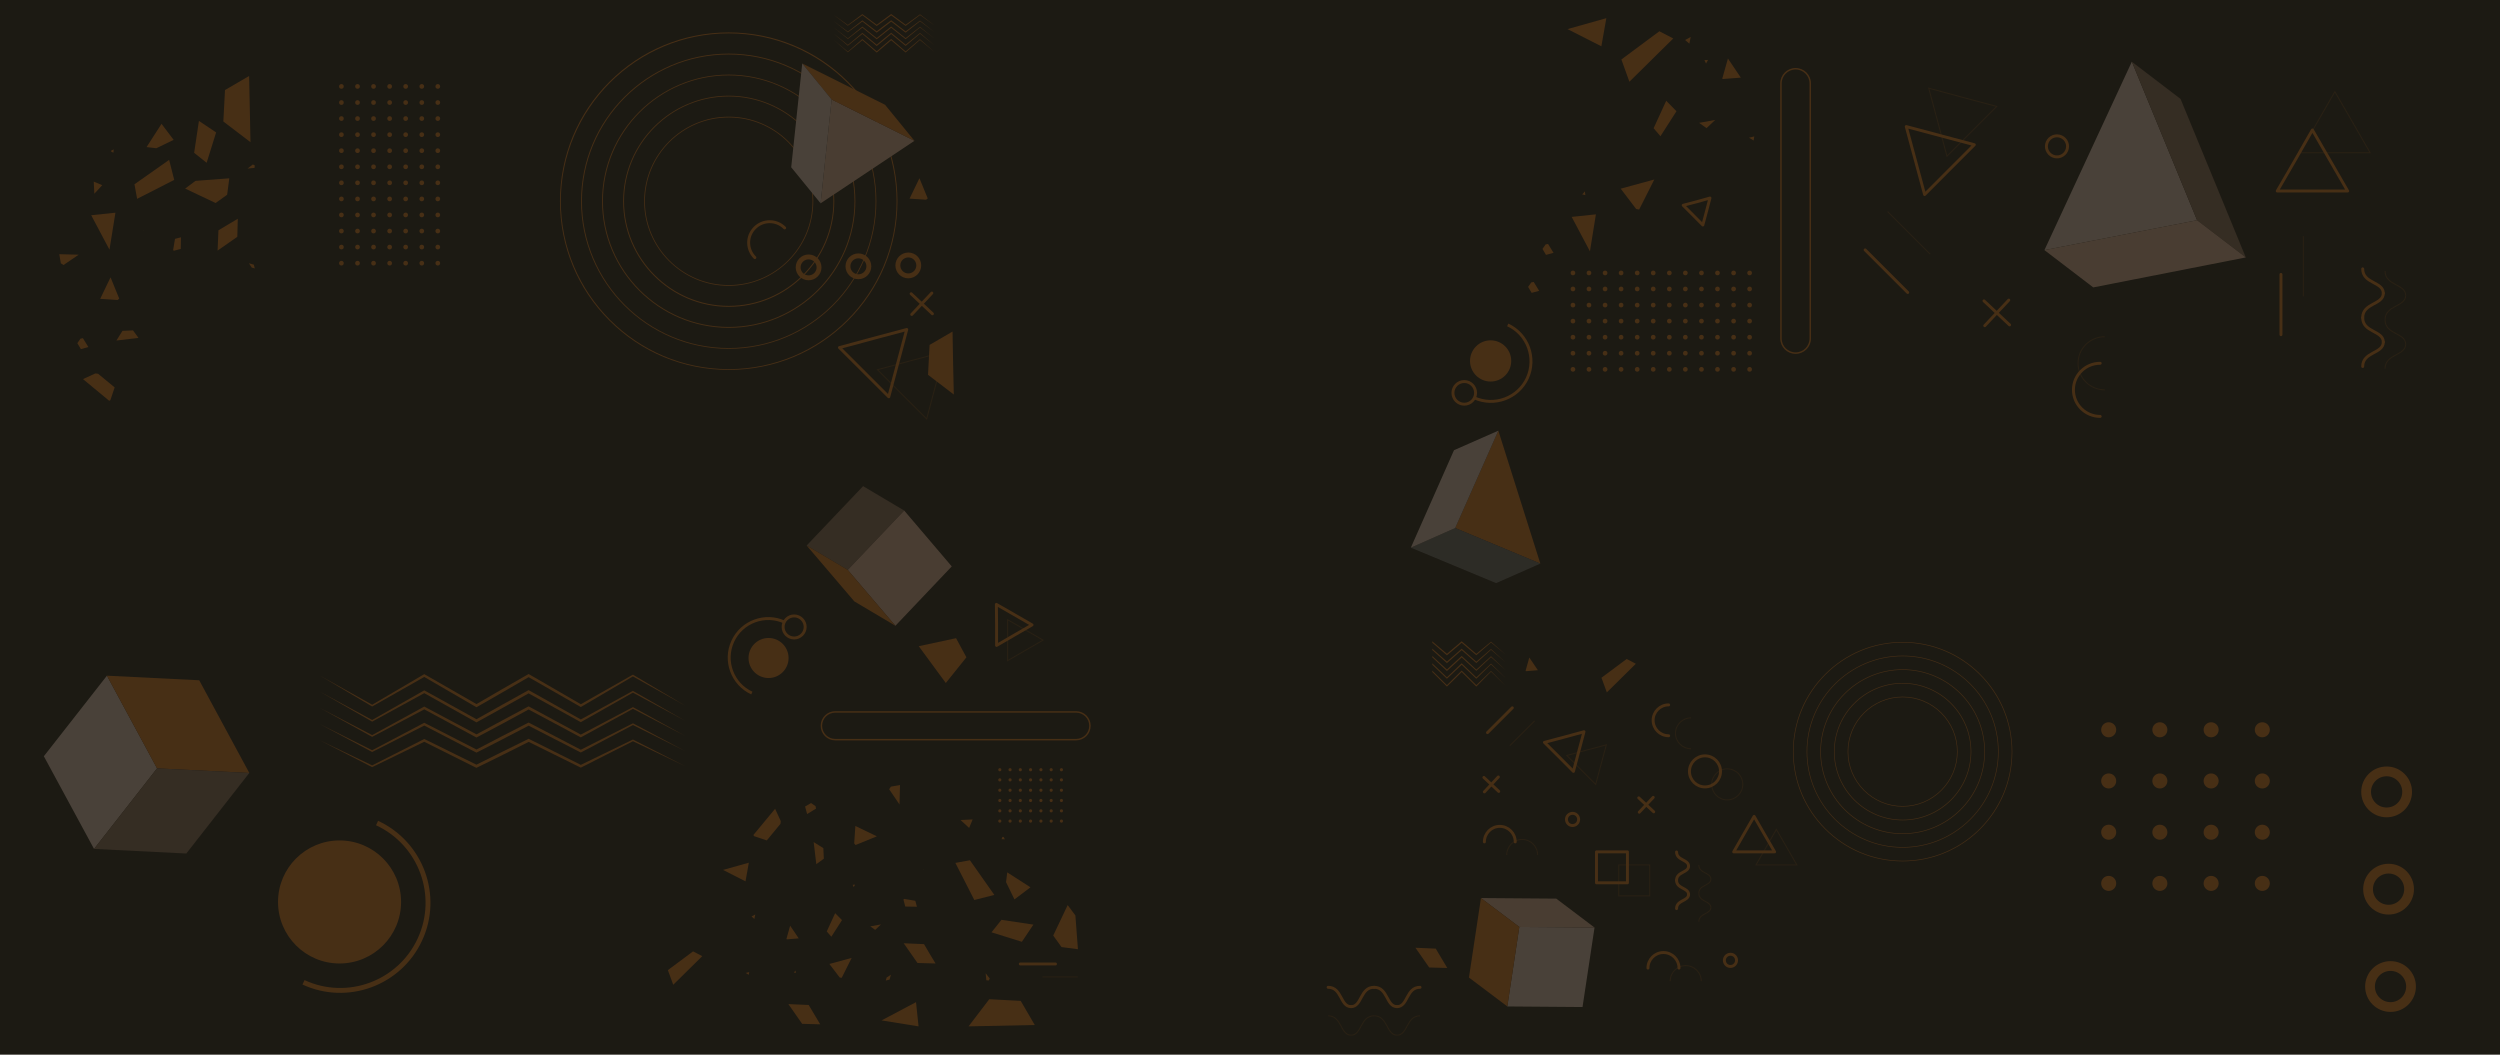 <?xml version="1.0" encoding="UTF-8"?>
<svg id="Layer_5" xmlns="http://www.w3.org/2000/svg" version="1.1" viewBox="0 0 2560 1080">
  <!-- Generator: Adobe Illustrator 29.0.0, SVG Export Plug-In . SVG Version: 2.1.0 Build 186)  -->
  <defs>
    <style>
      .st0 {
        fill: #757575;
      }

      .st1, .st2 {
        stroke-width: 3px;
      }

      .st1, .st2, .st3, .st4, .st5, .st6, .st7 {
        fill: none;
        stroke: #f5811e;
      }

      .st1, .st3, .st4, .st5, .st6, .st7 {
        stroke-miterlimit: 10;
      }

      .st8 {
        fill: #ffcab0;
      }

      .st2 {
        stroke-linecap: round;
        stroke-linejoin: round;
      }

      .st3 {
        stroke-width: 5px;
      }

      .st9 {
        fill: #1c1a13;
      }

      .st10 {
        opacity: .2;
      }

      .st11 {
        fill: #f5811e;
      }

      .st12 {
        fill: #ffded2;
      }

      .st13 {
        fill: #997662;
      }

      .st14, .st5 {
        opacity: .3;
      }

      .st5 {
        isolation: isolate;
      }

      .st6 {
        stroke-width: 1.5px;
      }

      .st7 {
        stroke-width: 10px;
      }
    </style>
  </defs>
  <rect class="st9" x="0" y="0" width="2560.1" height="1080.1"/>
  <g class="st10">
    <g>
      <circle class="st11" cx="1610.7" cy="279.5" r="2.4"/>
      <circle class="st11" cx="1627.1" cy="279.5" r="2.4"/>
      <circle class="st11" cx="1643.6" cy="279.5" r="2.4"/>
      <circle class="st11" cx="1660" cy="279.5" r="2.4"/>
      <circle class="st11" cx="1676.5" cy="279.5" r="2.4"/>
      <circle class="st11" cx="1692.9" cy="279.5" r="2.4"/>
      <circle class="st11" cx="1709.4" cy="279.5" r="2.4"/>
      <circle class="st11" cx="1725.8" cy="279.5" r="2.4"/>
      <circle class="st11" cx="1742.3" cy="279.5" r="2.4"/>
      <circle class="st11" cx="1758.7" cy="279.5" r="2.4"/>
      <circle class="st11" cx="1775.2" cy="279.5" r="2.4"/>
      <circle class="st11" cx="1791.6" cy="279.5" r="2.4"/>
      <circle class="st11" cx="1610.7" cy="295.9" r="2.4"/>
      <circle class="st11" cx="1627.1" cy="295.9" r="2.4"/>
      <circle class="st11" cx="1643.6" cy="295.9" r="2.4"/>
      <circle class="st11" cx="1660" cy="295.9" r="2.4"/>
      <circle class="st11" cx="1676.5" cy="295.9" r="2.4"/>
      <circle class="st11" cx="1692.9" cy="295.9" r="2.4"/>
      <circle class="st11" cx="1709.4" cy="295.9" r="2.4"/>
      <circle class="st11" cx="1725.8" cy="295.9" r="2.4"/>
      <circle class="st11" cx="1742.3" cy="295.9" r="2.4"/>
      <circle class="st11" cx="1758.7" cy="295.9" r="2.4"/>
      <circle class="st11" cx="1775.2" cy="295.9" r="2.4"/>
      <circle class="st11" cx="1791.6" cy="295.9" r="2.4"/>
      <circle class="st11" cx="1610.7" cy="312.4" r="2.4"/>
      <circle class="st11" cx="1627.1" cy="312.4" r="2.4"/>
      <circle class="st11" cx="1643.6" cy="312.4" r="2.4"/>
      <circle class="st11" cx="1660" cy="312.4" r="2.4"/>
      <circle class="st11" cx="1676.5" cy="312.4" r="2.4"/>
      <circle class="st11" cx="1692.9" cy="312.4" r="2.4"/>
      <circle class="st11" cx="1709.4" cy="312.4" r="2.4"/>
      <circle class="st11" cx="1725.8" cy="312.4" r="2.4"/>
      <circle class="st11" cx="1742.3" cy="312.4" r="2.4"/>
      <circle class="st11" cx="1758.7" cy="312.4" r="2.4"/>
      <circle class="st11" cx="1775.2" cy="312.4" r="2.4"/>
      <circle class="st11" cx="1791.6" cy="312.4" r="2.4"/>
      <circle class="st11" cx="1610.7" cy="328.8" r="2.4"/>
      <circle class="st11" cx="1627.1" cy="328.8" r="2.4"/>
      <circle class="st11" cx="1643.6" cy="328.8" r="2.4"/>
      <circle class="st11" cx="1660" cy="328.8" r="2.4"/>
      <circle class="st11" cx="1676.5" cy="328.8" r="2.4"/>
      <circle class="st11" cx="1692.9" cy="328.8" r="2.4"/>
      <circle class="st11" cx="1709.4" cy="328.8" r="2.4"/>
      <circle class="st11" cx="1725.8" cy="328.8" r="2.4"/>
      <circle class="st11" cx="1742.3" cy="328.8" r="2.4"/>
      <circle class="st11" cx="1758.7" cy="328.8" r="2.4"/>
      <circle class="st11" cx="1775.2" cy="328.8" r="2.4"/>
      <circle class="st11" cx="1791.6" cy="328.8" r="2.4"/>
      <circle class="st11" cx="1610.7" cy="345.3" r="2.4"/>
      <circle class="st11" cx="1627.1" cy="345.3" r="2.4"/>
      <circle class="st11" cx="1643.6" cy="345.3" r="2.4"/>
      <circle class="st11" cx="1660" cy="345.3" r="2.4"/>
      <circle class="st11" cx="1676.5" cy="345.3" r="2.4"/>
      <circle class="st11" cx="1692.9" cy="345.3" r="2.4"/>
      <circle class="st11" cx="1709.4" cy="345.3" r="2.4"/>
      <circle class="st11" cx="1725.8" cy="345.3" r="2.4"/>
      <circle class="st11" cx="1742.3" cy="345.3" r="2.4"/>
      <circle class="st11" cx="1758.7" cy="345.3" r="2.4"/>
      <circle class="st11" cx="1775.2" cy="345.3" r="2.4"/>
      <circle class="st11" cx="1791.6" cy="345.3" r="2.4"/>
      <circle class="st11" cx="1610.7" cy="361.7" r="2.4"/>
      <circle class="st11" cx="1627.1" cy="361.7" r="2.4"/>
      <circle class="st11" cx="1643.6" cy="361.7" r="2.4"/>
      <circle class="st11" cx="1660" cy="361.7" r="2.4"/>
      <circle class="st11" cx="1676.5" cy="361.7" r="2.4"/>
      <circle class="st11" cx="1692.9" cy="361.7" r="2.4"/>
      <circle class="st11" cx="1709.4" cy="361.7" r="2.4"/>
      <circle class="st11" cx="1725.8" cy="361.7" r="2.4"/>
      <circle class="st11" cx="1742.3" cy="361.7" r="2.4"/>
      <circle class="st11" cx="1758.7" cy="361.7" r="2.4"/>
      <circle class="st11" cx="1775.2" cy="361.7" r="2.4"/>
      <circle class="st11" cx="1791.6" cy="361.7" r="2.4"/>
      <circle class="st11" cx="1610.7" cy="378.2" r="2.4"/>
      <circle class="st11" cx="1627.1" cy="378.2" r="2.4"/>
      <circle class="st11" cx="1643.6" cy="378.2" r="2.4"/>
      <circle class="st11" cx="1660" cy="378.2" r="2.4"/>
      <circle class="st11" cx="1676.5" cy="378.2" r="2.4"/>
      <circle class="st11" cx="1692.9" cy="378.2" r="2.4"/>
      <circle class="st11" cx="1709.4" cy="378.2" r="2.4"/>
      <circle class="st11" cx="1725.8" cy="378.2" r="2.4"/>
      <circle class="st11" cx="1742.3" cy="378.2" r="2.4"/>
      <circle class="st11" cx="1758.7" cy="378.2" r="2.4"/>
      <circle class="st11" cx="1775.2" cy="378.2" r="2.4"/>
      <circle class="st11" cx="1791.6" cy="378.2" r="2.4"/>
    </g>
    <g>
      <circle class="st11" cx="349.6" cy="269.5" r="2.4"/>
      <circle class="st11" cx="349.6" cy="253" r="2.4"/>
      <circle class="st11" cx="349.6" cy="236.6" r="2.4"/>
      <circle class="st11" cx="349.6" cy="220.1" r="2.4"/>
      <circle class="st11" cx="349.6" cy="203.7" r="2.4"/>
      <circle class="st11" cx="349.6" cy="187.2" r="2.4"/>
      <circle class="st11" cx="349.6" cy="170.8" r="2.4"/>
      <circle class="st11" cx="349.6" cy="154.3" r="2.4"/>
      <circle class="st11" cx="349.6" cy="137.9" r="2.4"/>
      <circle class="st11" cx="349.6" cy="121.4" r="2.4"/>
      <circle class="st11" cx="349.6" cy="105" r="2.4"/>
      <circle class="st11" cx="349.6" cy="88.5" r="2.4"/>
      <circle class="st11" cx="366.1" cy="269.5" r="2.4"/>
      <circle class="st11" cx="366.1" cy="253" r="2.4"/>
      <circle class="st11" cx="366.1" cy="236.6" r="2.4"/>
      <circle class="st11" cx="366.1" cy="220.1" r="2.4"/>
      <circle class="st11" cx="366.1" cy="203.7" r="2.4"/>
      <circle class="st11" cx="366.1" cy="187.2" r="2.4"/>
      <circle class="st11" cx="366.1" cy="170.8" r="2.4"/>
      <circle class="st11" cx="366.1" cy="154.3" r="2.4"/>
      <circle class="st11" cx="366.1" cy="137.9" r="2.4"/>
      <circle class="st11" cx="366.1" cy="121.4" r="2.4"/>
      <circle class="st11" cx="366.1" cy="105" r="2.4"/>
      <circle class="st11" cx="366.1" cy="88.5" r="2.4"/>
      <circle class="st11" cx="382.5" cy="269.5" r="2.4"/>
      <circle class="st11" cx="382.5" cy="253" r="2.4"/>
      <circle class="st11" cx="382.5" cy="236.6" r="2.4"/>
      <circle class="st11" cx="382.5" cy="220.1" r="2.4"/>
      <circle class="st11" cx="382.5" cy="203.7" r="2.4"/>
      <circle class="st11" cx="382.5" cy="187.2" r="2.4"/>
      <circle class="st11" cx="382.5" cy="170.8" r="2.4"/>
      <circle class="st11" cx="382.5" cy="154.3" r="2.4"/>
      <circle class="st11" cx="382.5" cy="137.9" r="2.4"/>
      <circle class="st11" cx="382.5" cy="121.4" r="2.4"/>
      <circle class="st11" cx="382.5" cy="105" r="2.4"/>
      <circle class="st11" cx="382.5" cy="88.5" r="2.4"/>
      <circle class="st11" cx="399" cy="269.5" r="2.4"/>
      <circle class="st11" cx="399" cy="253" r="2.4"/>
      <circle class="st11" cx="399" cy="236.6" r="2.4"/>
      <circle class="st11" cx="399" cy="220.1" r="2.4"/>
      <circle class="st11" cx="399" cy="203.7" r="2.4"/>
      <circle class="st11" cx="399" cy="187.2" r="2.4"/>
      <circle class="st11" cx="399" cy="170.8" r="2.4"/>
      <circle class="st11" cx="399" cy="154.3" r="2.4"/>
      <circle class="st11" cx="399" cy="137.9" r="2.4"/>
      <circle class="st11" cx="399" cy="121.4" r="2.4"/>
      <circle class="st11" cx="399" cy="105" r="2.4"/>
      <circle class="st11" cx="399" cy="88.5" r="2.4"/>
      <circle class="st11" cx="415.4" cy="269.5" r="2.4"/>
      <circle class="st11" cx="415.4" cy="253" r="2.4"/>
      <circle class="st11" cx="415.4" cy="236.6" r="2.4"/>
      <circle class="st11" cx="415.4" cy="220.1" r="2.4"/>
      <circle class="st11" cx="415.4" cy="203.7" r="2.4"/>
      <circle class="st11" cx="415.4" cy="187.2" r="2.4"/>
      <circle class="st11" cx="415.4" cy="170.8" r="2.4"/>
      <circle class="st11" cx="415.4" cy="154.3" r="2.4"/>
      <circle class="st11" cx="415.4" cy="137.9" r="2.4"/>
      <circle class="st11" cx="415.4" cy="121.4" r="2.4"/>
      <circle class="st11" cx="415.4" cy="105" r="2.4"/>
      <circle class="st11" cx="415.4" cy="88.5" r="2.4"/>
      <circle class="st11" cx="431.9" cy="269.5" r="2.4"/>
      <circle class="st11" cx="431.9" cy="253" r="2.4"/>
      <circle class="st11" cx="431.9" cy="236.6" r="2.4"/>
      <circle class="st11" cx="431.9" cy="220.1" r="2.4"/>
      <circle class="st11" cx="431.9" cy="203.7" r="2.4"/>
      <circle class="st11" cx="431.9" cy="187.2" r="2.4"/>
      <circle class="st11" cx="431.9" cy="170.8" r="2.4"/>
      <circle class="st11" cx="431.9" cy="154.3" r="2.4"/>
      <circle class="st11" cx="431.9" cy="137.9" r="2.4"/>
      <circle class="st11" cx="431.9" cy="121.4" r="2.4"/>
      <circle class="st11" cx="431.9" cy="105" r="2.4"/>
      <circle class="st11" cx="431.9" cy="88.5" r="2.4"/>
      <circle class="st11" cx="448.3" cy="269.5" r="2.4"/>
      <circle class="st11" cx="448.3" cy="253" r="2.4"/>
      <circle class="st11" cx="448.3" cy="236.6" r="2.4"/>
      <circle class="st11" cx="448.3" cy="220.1" r="2.4"/>
      <circle class="st11" cx="448.3" cy="203.7" r="2.4"/>
      <circle class="st11" cx="448.3" cy="187.2" r="2.4"/>
      <circle class="st11" cx="448.3" cy="170.8" r="2.4"/>
      <circle class="st11" cx="448.3" cy="154.3" r="2.4"/>
      <circle class="st11" cx="448.3" cy="137.9" r="2.4"/>
      <circle class="st11" cx="448.3" cy="121.4" r="2.4"/>
      <circle class="st11" cx="448.3" cy="105" r="2.4"/>
      <circle class="st11" cx="448.3" cy="88.5" r="2.4"/>
    </g>
    <g>
      <circle class="st11" cx="2159.3" cy="904.6" r="7.7"/>
      <circle class="st11" cx="2159.3" cy="852.2" r="7.7"/>
      <circle class="st11" cx="2159.3" cy="799.7" r="7.7"/>
      <circle class="st11" cx="2159.3" cy="747.3" r="7.7"/>
      <circle class="st11" cx="2211.7" cy="904.6" r="7.7"/>
      <circle class="st11" cx="2211.7" cy="852.2" r="7.7"/>
      <circle class="st11" cx="2211.7" cy="799.7" r="7.7"/>
      <circle class="st11" cx="2211.7" cy="747.3" r="7.7"/>
      <circle class="st11" cx="2264.2" cy="904.6" r="7.7"/>
      <circle class="st11" cx="2264.2" cy="852.2" r="7.7"/>
      <circle class="st11" cx="2264.2" cy="799.7" r="7.7"/>
      <circle class="st11" cx="2264.2" cy="747.3" r="7.7"/>
      <circle class="st11" cx="2316.6" cy="904.6" r="7.7"/>
      <circle class="st11" cx="2316.6" cy="852.2" r="7.7"/>
      <circle class="st11" cx="2316.6" cy="799.7" r="7.7"/>
      <circle class="st11" cx="2316.6" cy="747.3" r="7.7"/>
    </g>
    <g>
      <path class="st11" d="M1023.8,839.2c.9,0,1.6.7,1.6,1.6s-.7,1.6-1.6,1.6-1.6-.7-1.6-1.6.7-1.6,1.6-1.6h0Z"/>
      <path class="st11" d="M1023.8,828.7c.9,0,1.6.7,1.6,1.6s-.7,1.6-1.6,1.6-1.6-.7-1.6-1.6.7-1.6,1.6-1.6h0Z"/>
      <path class="st11" d="M1023.8,818.1c.9,0,1.6.7,1.6,1.6s-.7,1.6-1.6,1.6-1.6-.7-1.6-1.6.7-1.6,1.6-1.6h0Z"/>
      <path class="st11" d="M1023.8,807.6c.9,0,1.6.7,1.6,1.6s-.7,1.6-1.6,1.6-1.6-.7-1.6-1.6.7-1.6,1.6-1.6h0Z"/>
      <path class="st11" d="M1023.8,797c.9,0,1.6.7,1.6,1.6s-.7,1.6-1.6,1.6-1.6-.7-1.6-1.6.7-1.6,1.6-1.6h0Z"/>
      <path class="st11" d="M1023.8,786.6c.9,0,1.6.7,1.6,1.6s-.7,1.6-1.6,1.6-1.6-.7-1.6-1.6.7-1.6,1.6-1.6h0Z"/>
      <circle class="st11" cx="1034.3" cy="840.8" r="1.6"/>
      <circle class="st11" cx="1034.3" cy="830.3" r="1.6"/>
      <circle class="st11" cx="1034.3" cy="819.7" r="1.6"/>
      <circle class="st11" cx="1034.3" cy="809.2" r="1.6"/>
      <circle class="st11" cx="1034.3" cy="798.6" r="1.6"/>
      <circle class="st11" cx="1034.3" cy="788.2" r="1.6"/>
      <circle class="st11" cx="1044.8" cy="840.8" r="1.6"/>
      <circle class="st11" cx="1044.8" cy="830.3" r="1.6"/>
      <circle class="st11" cx="1044.8" cy="819.7" r="1.6"/>
      <circle class="st11" cx="1044.8" cy="809.2" r="1.6"/>
      <circle class="st11" cx="1044.8" cy="798.6" r="1.6"/>
      <circle class="st11" cx="1044.8" cy="788.2" r="1.6"/>
      <circle class="st11" cx="1055.3" cy="840.8" r="1.6"/>
      <circle class="st11" cx="1055.3" cy="830.3" r="1.6"/>
      <circle class="st11" cx="1055.3" cy="819.7" r="1.6"/>
      <circle class="st11" cx="1055.3" cy="809.2" r="1.6"/>
      <circle class="st11" cx="1055.3" cy="798.6" r="1.6"/>
      <circle class="st11" cx="1055.3" cy="788.2" r="1.6"/>
      <circle class="st11" cx="1065.9" cy="840.8" r="1.6"/>
      <circle class="st11" cx="1065.9" cy="830.3" r="1.6"/>
      <circle class="st11" cx="1065.9" cy="819.7" r="1.6"/>
      <circle class="st11" cx="1065.9" cy="809.2" r="1.6"/>
      <circle class="st11" cx="1065.9" cy="798.6" r="1.6"/>
      <circle class="st11" cx="1065.9" cy="788.2" r="1.6"/>
      <circle class="st11" cx="1076.4" cy="840.8" r="1.6"/>
      <circle class="st11" cx="1076.4" cy="830.3" r="1.6"/>
      <circle class="st11" cx="1076.4" cy="819.7" r="1.6"/>
      <circle class="st11" cx="1076.4" cy="809.2" r="1.6"/>
      <circle class="st11" cx="1076.4" cy="798.6" r="1.6"/>
      <circle class="st11" cx="1076.4" cy="788.2" r="1.6"/>
      <circle class="st11" cx="1086.9" cy="840.8" r="1.6"/>
      <circle class="st11" cx="1086.9" cy="830.3" r="1.6"/>
      <circle class="st11" cx="1086.9" cy="819.7" r="1.6"/>
      <circle class="st11" cx="1086.9" cy="809.2" r="1.6"/>
      <circle class="st11" cx="1086.9" cy="798.6" r="1.6"/>
      <circle class="st11" cx="1086.9" cy="788.2" r="1.6"/>
    </g>
    <g>
      <path class="st11" d="M746.2,378.8c-46.2,0-89.6-18-122.2-50.6-32.6-32.6-50.6-76-50.6-122.2s18-89.6,50.6-122.2,76-50.6,122.2-50.6,89.6,18,122.2,50.6c32.6,32.6,50.6,76,50.6,122.2s-18,89.6-50.6,122.2-75.9,50.6-122.2,50.6ZM746.2,34.2c-94.8,0-171.9,77.1-171.9,171.9s77.2,171.9,171.9,171.9,171.9-77.1,171.9-171.9-77.1-171.9-171.9-171.9h0Z"/>
      <path class="st11" d="M746.2,357.2c-83.4,0-151.2-67.8-151.2-151.2s67.9-151.1,151.2-151.1,151.2,67.8,151.2,151.2-67.8,151.1-151.2,151.1ZM746.2,55.8c-82.9,0-150.3,67.4-150.3,150.3s67.4,150.3,150.3,150.3,150.4-67.4,150.4-150.3-67.5-150.3-150.4-150.3h0Z"/>
      <path class="st11" d="M746.2,335.7c-71.5,0-129.7-58.2-129.7-129.7s58.3-129.6,129.7-129.6,129.7,58.2,129.7,129.7-58.2,129.6-129.7,129.6ZM746.2,77.2c-71,0-128.8,57.8-128.8,128.8s57.8,128.8,128.8,128.8,128.8-57.8,128.8-128.8-57.7-128.8-128.8-128.8h0Z"/>
      <path class="st11" d="M746.2,314.2c-59.6,0-108.1-48.5-108.1-108.1s48.5-108.1,108.1-108.1,108.1,48.5,108.1,108.1-48.4,108.1-108.1,108.1ZM746.2,98.8c-59.1,0-107.2,48.1-107.2,107.2s48.1,107.2,107.2,107.2,107.2-48.1,107.2-107.2-48-107.2-107.2-107.2h0Z"/>
      <path class="st11" d="M746.2,292.7c-47.7,0-86.6-38.9-86.6-86.6s38.9-86.6,86.6-86.6,86.6,38.9,86.6,86.6c0,47.7-38.8,86.6-86.6,86.6ZM746.2,120.3c-47.3,0-85.8,38.4-85.8,85.8s38.4,85.8,85.8,85.8,85.8-38.4,85.8-85.8-38.5-85.8-85.8-85.8h0Z"/>
    </g>
    <g>
      <path class="st11" d="M1948.3,882c-30,0-58.2-11.7-79.4-32.9s-32.9-49.4-32.9-79.4,11.7-58.2,32.9-79.4c21.2-21.2,49.4-32.9,79.4-32.9s58.2,11.7,79.4,32.9,32.9,49.4,32.9,79.4-11.7,58.2-32.9,79.4-49.4,32.9-79.4,32.9ZM1948.3,658c-61.6,0-111.7,50.1-111.7,111.7s50.1,111.7,111.7,111.7,111.7-50.1,111.7-111.7-50.1-111.7-111.7-111.7Z"/>
      <path class="st11" d="M1948.3,868c-54.2,0-98.3-44.1-98.3-98.3s44.1-98.3,98.3-98.3,98.3,44.1,98.3,98.3-44.1,98.3-98.3,98.3ZM1948.3,672c-53.9,0-97.7,43.8-97.7,97.7s43.8,97.7,97.7,97.7,97.7-43.8,97.7-97.7-43.8-97.7-97.7-97.7Z"/>
      <path class="st11" d="M1948.3,854c-46.5,0-84.3-37.8-84.3-84.3s37.8-84.3,84.3-84.3,84.3,37.8,84.3,84.3-37.8,84.3-84.3,84.3ZM1948.3,686c-46.2,0-83.7,37.6-83.7,83.7s37.6,83.7,83.7,83.7,83.7-37.6,83.7-83.7-37.5-83.7-83.7-83.7Z"/>
      <path class="st11" d="M1948.3,840c-38.8,0-70.3-31.5-70.3-70.3s31.5-70.3,70.3-70.3,70.3,31.5,70.3,70.3-31.5,70.3-70.3,70.3ZM1948.3,700c-38.4,0-69.7,31.3-69.7,69.7s31.3,69.7,69.7,69.7,69.7-31.3,69.7-69.7-31.3-69.7-69.7-69.7Z"/>
      <path class="st11" d="M1948.3,826c-31,0-56.3-25.2-56.3-56.3s25.2-56.3,56.3-56.3,56.3,25.2,56.3,56.3-25.3,56.3-56.3,56.3ZM1948.3,714c-30.7,0-55.7,25-55.7,55.7s25,55.7,55.7,55.7,55.7-25,55.7-55.7-25-55.7-55.7-55.7Z"/>
    </g>
    <g>
      <line class="st2" x1="1693.4" y1="831.3" x2="1678.1" y2="817"/>
      <line class="st2" x1="1678.6" y1="831.7" x2="1692.9" y2="816.5"/>
    </g>
    <g>
      <line class="st2" x1="954.8" y1="321.3" x2="933" y2="300.8"/>
      <line class="st2" x1="933.6" y1="322" x2="954.2" y2="300.1"/>
    </g>
    <g>
      <line class="st2" x1="1534.7" y1="810.4" x2="1519.5" y2="796.1"/>
      <line class="st2" x1="1520" y1="810.9" x2="1534.3" y2="795.6"/>
    </g>
    <polygon class="st2" points="1806.7 854.2 1796.2 836 1785.7 854.2 1775.3 872.3 1796.2 872.3 1817.2 872.3 1806.7 854.2"/>
    <polygon class="st2" points="1616.6 769.6 1622 749.3 1601.8 754.8 1581.5 760.2 1596.4 775 1611.2 789.9 1616.6 769.6"/>
    <polygon class="st2" points="1747.4 216.6 1751 202.8 1737.4 206.6 1723.6 210.2 1733.7 220.3 1743.7 230.4 1747.4 216.6"/>
    <polygon class="st2" points="1038.6 650.4 1056.8 639.9 1038.6 629.4 1020.3 618.9 1020.5 639.9 1020.5 660.9 1038.6 650.4"/>
    <path class="st2" d="M1761.8,789.9c0,8.8-7.1,15.9-15.9,15.9s-15.9-7.1-15.9-15.9,7.1-15.9,15.9-15.9,15.9,7.1,15.9,15.9Z"/>
    <path class="st2" d="M1687.5,991.3c0-8.8,7.1-15.9,15.9-15.9s15.9,7.1,15.9,15.9"/>
    <path class="st2" d="M1520,862.1c0-8.8,7.1-15.9,15.8-15.9s15.8,7.1,15.8,15.9"/>
    <path class="st2" d="M773,263.8c-8.5-8.5-8.5-22.2,0-30.5,8.4-8.4,22.1-8.4,30.5.1"/>
    <path class="st2" d="M1708.7,753.4c-8.8,0-15.9-7.1-15.9-15.8s7.1-15.8,15.9-15.8"/>
    <rect class="st2" x="1634.8" y="872.3" width="31.7" height="31.7"/>
    <g>
      <path class="st2" d="M1383.5,1030.8c-11.2,0-9.3-19.8-23.5-19.8"/>
      <path class="st2" d="M1430.6,1030.8c-11.2,0-9.3-19.8-23.5-19.8"/>
      <path class="st2" d="M1383.5,1030.8c11.2,0,9.3-19.8,23.5-19.8"/>
      <path class="st2" d="M1454.1,1011"/>
      <path class="st2" d="M1430.6,1030.8c11.2,0,9.3-19.8,23.5-19.8"/>
    </g>
    <g>
      <path class="st2" d="M1729.1,915.9c0,6.9-12.3,5.7-12.3,14.5"/>
      <path class="st2" d="M1729.1,886.9c0,6.9-12.3,5.7-12.3,14.5"/>
      <path class="st2" d="M1729.1,915.9c0-6.9-12.3-5.7-12.3-14.5"/>
      <path class="st2" d="M1716.9,872.3"/>
      <path class="st2" d="M1729.1,886.9c0-6.9-12.3-5.7-12.3-14.5"/>
    </g>
    <line class="st2" x1="1044.8" y1="987.1" x2="1080.8" y2="987.1"/>
    <line class="st2" x1="1523.2" y1="750.2" x2="1548.6" y2="724.8"/>
    <polygon class="st5" points="1829.5 867.5 1819 849.3 1808.6 867.5 1798.1 885.7 1819.1 885.7 1840 885.7 1829.5 867.5"/>
    <polygon class="st5" points="1639.4 783 1644.9 762.7 1624.6 768.1 1604.4 773.6 1619.2 788.4 1634 803.2 1639.4 783"/>
    <polygon class="st2" points="919.3 371.8 928.5 337.4 894.1 346.6 859.6 355.9 884.9 381.1 910.1 406.3 919.3 371.8"/>
    <polygon class="st5" points="958.1 394.5 967.3 360.1 932.9 369.3 898.5 378.6 923.6 403.8 948.9 429 958.1 394.5"/>
    <polygon class="st5" points="1049.9 666 1068.1 655.5 1049.9 645 1031.8 634.6 1031.8 655.5 1031.8 676.5 1049.9 666"/>
    <path class="st5" d="M1784.6,803.2c0,8.8-7.1,15.9-15.9,15.9s-15.9-7.1-15.9-15.9,7.1-15.9,15.9-15.9,15.9,7.1,15.9,15.9Z"/>
    <path class="st5" d="M1710.3,1004.7c0-8.8,7.1-15.9,15.9-15.9s15.9,7.1,15.9,15.9"/>
    <path class="st5" d="M1542.9,875.5c0-8.8,7.1-15.9,15.8-15.9s15.8,7.1,15.8,15.9"/>
    <path class="st5" d="M1731.6,766.7c-8.8,0-15.9-7.1-15.9-15.8s7.1-15.8,15.9-15.8"/>
    <rect class="st5" x="1657.6" y="885.7" width="31.7" height="31.7"/>
    <g class="st14">
      <path class="st4" d="M1383.5,1060c-11.2,0-9.3-19.8-23.5-19.8"/>
      <path class="st4" d="M1430.6,1060c-11.2,0-9.3-19.8-23.5-19.8"/>
      <path class="st4" d="M1383.5,1060c11.2,0,9.3-19.8,23.5-19.8"/>
      <path class="st4" d="M1454.1,1040.1"/>
      <path class="st4" d="M1430.6,1060c11.2,0,9.3-19.8,23.5-19.8"/>
    </g>
    <g class="st14">
      <path class="st4" d="M1751.9,929.3c0,6.9-12.3,5.7-12.3,14.5"/>
      <path class="st4" d="M1751.9,900.2c0,6.9-12.3,5.7-12.3,14.5"/>
      <path class="st4" d="M1751.9,929.3c0-6.9-12.3-5.7-12.3-14.5"/>
      <path class="st4" d="M1739.7,885.7"/>
      <path class="st4" d="M1751.9,900.2c0-6.9-12.3-5.7-12.3-14.5"/>
    </g>
    <line class="st5" x1="1067.6" y1="1000.4" x2="1103.6" y2="1000.4"/>
    <line class="st5" x1="1546" y1="763.6" x2="1571.4" y2="738.2"/>
    <path class="st2" d="M1775.3,988.7c-2.9,1.8-6.8,1-8.6-2-1.8-2.9-1-6.8,2-8.6,2.9-1.8,6.8-1,8.6,2,1.8,2.9.9,6.7-2,8.6Z"/>
    <path class="st2" d="M1613.6,844.4c-2.9,1.8-6.8,1-8.6-2-1.8-2.9-1-6.8,2-8.6,2.9-1.8,6.8-1,8.6,2,1.8,2.9.9,6.8-2,8.6Z"/>
    <g>
      <line class="st2" x1="2057" y1="307.3" x2="2032.4" y2="333.5"/>
      <line class="st2" x1="2057.8" y1="332.7" x2="2031.6" y2="308.1"/>
    </g>
    <polygon class="st2" points="1986.9 138.9 1952 129.6 1961.4 164.4 1970.8 199.2 1996.2 173.7 2021.7 148.2 1986.9 138.9"/>
    <polygon class="st2" points="2386 164.4 2367.9 133.1 2350 164.4 2331.9 195.6 2368 195.6 2404 195.6 2386 164.4"/>
    <path class="st2" d="M2150.6,426.4c-15.1,0-27.4-12.2-27.4-27.2s12.2-27.2,27.4-27.2"/>
    <g>
      <path class="st2" d="M2440.5,350.3c0,11.9-21.1,9.8-21.1,25"/>
      <path class="st2" d="M2440.5,300.3c0,11.9-21.1,9.8-21.1,25"/>
      <path class="st2" d="M2440.5,350.3c0-11.9-21.1-9.8-21.1-25"/>
      <path class="st2" d="M2419.4,275.3"/>
      <path class="st2" d="M2440.5,300.3c0-11.9-21.1-9.8-21.1-25"/>
    </g>
    <line class="st2" x1="2335.7" y1="342.7" x2="2335.7" y2="281"/>
    <line class="st2" x1="1953.5" y1="299.5" x2="1909.9" y2="255.9"/>
    <polygon class="st5" points="2009.8 99.7 1975 90.3 1984.4 125.2 1993.7 160 2019.2 134.5 2044.7 109 2009.8 99.7"/>
    <polygon class="st5" points="2409 125.1 2390.9 93.9 2372.9 125.2 2354.9 156.4 2391 156.4 2427 156.4 2409 125.1"/>
    <path class="st5" d="M2155.3,399.2c-15.1,0-27.4-12.2-27.4-27.2s12.2-27.2,27.4-27.2"/>
    <g class="st14">
      <path class="st4" d="M2463.4,352.5c0,11.9-21.1,9.8-21.1,25"/>
      <path class="st4" d="M2463.4,302.5c0,11.9-21.1,9.8-21.1,25"/>
      <path class="st4" d="M2463.4,352.5c0-11.9-21.1-9.8-21.1-25"/>
      <path class="st4" d="M2442.4,277.5"/>
      <path class="st4" d="M2463.4,302.5c0-11.9-21.1-9.8-21.1-25"/>
    </g>
    <line class="st5" x1="2358.6" y1="303.5" x2="2358.6" y2="241.8"/>
    <line class="st5" x1="1976.5" y1="260.2" x2="1932.9" y2="216.6"/>
    <path class="st2" d="M2115.5,144.1c3.2,5,1.7,11.7-3.4,14.9-5,3.2-11.7,1.7-14.9-3.4-3.2-5-1.7-11.7,3.4-14.9,5-3.1,11.7-1.6,14.9,3.4Z"/>
    <path class="st11" d="M946.2,966.8l-20.8-.9c4.7,6.8,9.4,13.5,14.1,20.2l18.5.5c-4-6.5-7.9-13.1-11.8-19.8Z"/>
    <path class="st11" d="M828.1,1029.1l-20.8-.9c4.7,6.8,9.4,13.5,14.1,20.2l18.5.5c-3.9-6.6-7.8-13.2-11.8-19.8h0Z"/>
    <path class="st11" d="M1470.2,971.4l-20.8-.9c4.7,6.8,9.4,13.5,14.1,20.2l18.5.5c-3.9-6.5-7.9-13.1-11.8-19.8h0Z"/>
    <path class="st11" d="M873.1,906.1c.4.8.8,1.5,1.1,2.3l1.4-2.5c-.8,0-1.7,0-2.5.2Z"/>
    <path class="st11" d="M926,920.5c-.3.2-.6.4-.9.6.6,2.4,1.3,4.8,1.9,7.2,4,0,7.9.2,11.9.2l-1.6-6.1-11.3-1.9h0Z"/>
    <path class="st11" d="M1046.4,964.4l11.8-17.6c-10.9-1.6-21.8-3.3-32.7-4.9l-10.2,12.8,31.1,9.7h0Z"/>
    <path class="st11" d="M835.1,825.5c-1.5-1-3.1-2.1-4.6-3.2l-6.1,3.6,2.1,7.7,9.1-5.6-.5-2.5Z"/>
    <polygon class="st11" points="945.9 890.2 945.4 890.6 945.8 890.6 945.9 890.2"/>
    <path class="st11" d="M910.5,808.2c3.5,5.2,7.1,10.4,10.6,15.6l.5-19.9-9.3,1.6c-.5.9-1.1,1.8-1.8,2.7h0Z"/>
    <path class="st11" d="M1038.8,921l16.4-12.4-23.8-15.3c-.4,3.3-.8,6.7-1.2,10l8.6,17.7Z"/>
    <path class="st11" d="M891.2,948.6l5,3.6,5.9-5.6c-3.6.7-7.2,1.4-10.9,2Z"/>
    <path class="st11" d="M846.6,953.8c1.6,1.8,3.1,3.6,4.7,5.4l10.9-17-7-7.1-8.6,18.7h0Z"/>
    <path class="st11" d="M993.2,880.9c-5,.9-10,1.8-14.9,2.7l19.4,38,20.5-5.2-25-35.5Z"/>
    <path class="st11" d="M996,839.1c-4.1.2-8.3.4-12.4.6l8.8,8.1,3.6-8.7h0Z"/>
    <path class="st11" d="M799.2,843.6l.3-2.8-5.8-12.6c-7.4,9-14.8,17.9-22.2,26.8l.6,1.2c4.4,1.5,8.7,2.9,13.1,4.4l14-17h0Z"/>
    <path class="st11" d="M1059.6,1049.6c-4.8-8.3-9.7-16.5-14.4-24.7l-32.2-1.7c-7,9.2-14.1,18.5-21.2,27.8,22.7-.4,45.3-.9,67.8-1.4Z"/>
    <path class="st11" d="M968.5,699.4c7.1-8.8,14.1-17.6,21.1-26.3l-10.6-19.6c-12.6,2.7-25.4,5.5-38.2,8.2,9.3,12.6,18.5,25.2,27.7,37.7h0Z"/>
    <path class="st11" d="M835.9,884.9c2.6-1.9,5.2-3.7,7.7-5.6l-.5-10.8c-3.3-2-6.6-4.1-9.9-6.2.9,7.6,1.8,15.2,2.7,22.6Z"/>
    <path class="st11" d="M766.8,883.4c-8.8,2.5-17.6,4.9-26.4,7.4,7.6,3.9,15.3,7.8,23,11.7l3.4-19.1h0Z"/>
    <path class="st11" d="M1103.8,972l-2.6-34.6-7.9-10.6-14.8,31.2,8.5,11.8c5.6.7,11.1,1.5,16.8,2.2h0Z"/>
    <path class="st11" d="M1012.5,1004l1-2-4.2-5.4.7,7.2c1,0,1.7.2,2.5.2Z"/>
    <path class="st11" d="M766.7,998.2l.5-2.8c-1.2.3-2.4.6-3.6.9l3.1,1.9h0Z"/>
    <polygon class="st11" points="815 996.3 814.6 993.8 812.9 995.8 815 996.3"/>
    <path class="st11" d="M938,1026.2c-11.7,6.2-23.5,12.4-35.3,18.7,12.6,2,25.2,4,37.9,6.1-.9-8.4-1.8-16.7-2.6-24.8h0Z"/>
    <path class="st11" d="M805.7,961.9l12.2-1c-2.9-4.3-5.8-8.6-8.8-13l-3.8,13.6.4.4h0Z"/>
    <path class="st11" d="M1562.6,687.3l12.2-1c-2.9-4.3-5.8-8.6-8.8-13l-3.8,13.6.4.4h0Z"/>
    <path class="st11" d="M769.7,938.6l2.8,2.4c.3-1.5.6-3,.9-4.6l-3.7,2v.2h0Z"/>
    <path class="st11" d="M907.9,1001c-.3,1-.6,2.1-.9,3.1,1.3-.3,2.6-.7,3.9-1l1.4-5-4.4,2.9Z"/>
    <path class="st11" d="M861.9,1001.3l10.2-20.4c-7.5,2.1-15.1,4.1-22.8,6.2l10.5,13.8,2.1.4Z"/>
    <path class="st11" d="M876.1,865.3l21.8-8.9c-7.3-3.5-14.6-7-22-10.6l-1.2,17.8,1.4,1.7Z"/>
    <path class="st11" d="M1028.9,859.4c-.4-.8-.8-1.6-1.2-2.4h-1.2l-.9,2.3,3.3.2h0Z"/>
    <path class="st11" d="M689.4,1008.4l29.7-29.3c-3.1-1.6-6.3-3.3-9.4-4.9l-25.8,19.2c1.9,5,3.7,10,5.5,15Z"/>
    <path class="st11" d="M1645.4,709l29.7-29.3c-3.1-1.6-6.3-3.3-9.4-4.9l-25.8,19.2c1.9,5,3.7,10,5.5,15h0Z"/>
    <path class="st11" d="M223.7,235.8l-.9,20.8c6.8-4.7,13.5-9.4,20.2-14.1l.5-18.5c-6.6,3.9-13.2,7.8-19.8,11.8Z"/>
    <path class="st11" d="M1745.3,61.6c.6,1.2,1.1,2.3,1.7,3.5l2-3.7c-1.2,0-2.5,0-3.7.2Z"/>
    <path class="st11" d="M177.3,255.9c.2.3.4.6.6.9,2.4-.6,4.8-1.3,7.2-1.9.1-4,.2-7.9.2-11.9l-6.1,1.6-1.9,11.3h0Z"/>
    <path class="st11" d="M221.3,135.6l-17.6-11.8c-1.6,10.9-3.3,21.8-4.9,32.7l12.8,10.2,9.7-31.1h0Z"/>
    <path class="st11" d="M82.4,346.8c-1,1.5-2.1,3.1-3.2,4.6l3.6,6.1,7.7-2.1-5.6-9.1-2.5.5Z"/>
    <path class="st11" d="M1582.7,250.3c-1,1.5-2.1,3.1-3.2,4.6l3.6,6.1,7.7-2.1-5.6-9.1-2.5.5h0Z"/>
    <path class="st11" d="M1568,289.2c-1,1.5-2.1,3.1-3.2,4.6l3.6,6.1,7.7-2.1-5.6-9.1-2.5.5Z"/>
    <polygon class="st11" points="147.1 236 147.4 236.5 147.4 236.1 147.1 236"/>
    <path class="st11" d="M65,271.4c5.2-3.5,10.4-7.1,15.6-10.6l-19.9-.5,1.6,9.3c.9.5,1.8,1.2,2.7,1.8h0Z"/>
    <path class="st11" d="M177.8,143.2l-12.4-16.4-15.3,23.8c3.3.4,6.7.8,10,1.2l17.7-8.6h0Z"/>
    <path class="st11" d="M1739.9,125.8l7.6,5.4,8.9-8.4c-5.5,1-11,2-16.5,3Z"/>
    <path class="st11" d="M1693.3,131.3c2.3,2.7,4.7,5.5,7,8.2l16.4-25.6-10.5-10.7-12.9,28.1Z"/>
    <path class="st11" d="M137.7,188.7c.9,5,1.8,10,2.7,14.9l38-19.4-5.2-20.5-35.5,25Z"/>
    <path class="st11" d="M96,186c.2,4.1.4,8.3.6,12.4l8.1-8.8-8.7-3.6h0Z"/>
    <path class="st11" d="M100.4,382.7l-2.8-.3-12.6,5.8c9,7.4,17.9,14.8,26.8,22.2l1.2-.6c1.5-4.4,2.9-8.7,4.4-13.1l-17-14Z"/>
    <path class="st11" d="M255.1,77.8c-8.3,4.8-16.5,9.7-24.7,14.4l-1.7,32.2c9.2,7,18.5,14.1,27.8,21.2-.5-22.6-.9-45.3-1.4-67.8Z"/>
    <path class="st11" d="M975.4,339.5c-7.9,4.6-15.7,9.2-23.5,13.7l-1.6,30.6c8.7,6.7,17.6,13.4,26.4,20.2-.5-21.5-1-43.1-1.3-64.5h0Z"/>
    <path class="st11" d="M141.8,346c-1.9-2.6-3.7-5.2-5.6-7.7l-10.8.5c-2,3.3-4.1,6.6-6.2,9.9,7.6-.9,15.1-1.8,22.6-2.7h0Z"/>
    <path class="st11" d="M1644.9,18.6c-13.2,3.7-26.5,7.5-39.8,11.2,11.5,5.9,23.1,11.7,34.7,17.6l5.1-28.8h0Z"/>
    <path class="st11" d="M234.8,182.6l-34.6,2.6-10.6,7.9,31.2,14.8,11.8-8.5c.7-5.6,1.5-11.2,2.2-16.8Z"/>
    <path class="st11" d="M260.9,169.4l-2-1-5.4,4.2,7.2-.7c0-.8,0-1.7.2-2.5h0Z"/>
    <path class="st11" d="M1795.7,143.9l.7-4.2c-1.8.4-3.6.9-5.4,1.3l4.7,2.9h0Z"/>
    <polygon class="st11" points="1623.4 199.8 1622.9 196 1620.2 199.1 1623.4 199.8"/>
    <path class="st11" d="M93.4,220.4c6.2,11.7,12.4,23.5,18.7,35.3,2-12.6,4-25.2,6.1-37.9-8.4.8-16.7,1.7-24.8,2.6Z"/>
    <path class="st11" d="M1609.4,222.1c6.2,11.7,12.4,23.5,18.7,35.3,2-12.6,4-25.2,6.1-37.9-8.5.8-16.7,1.7-24.8,2.6h0Z"/>
    <path class="st11" d="M1764.2,80.9l18.4-1.4c-4.4-6.5-8.8-13-13.2-19.6l-5.8,20.6.6.4Z"/>
    <path class="st11" d="M1725.7,41.1l4.2,3.6c.5-2.3.9-4.6,1.4-6.9l-5.6,3.1v.2Z"/>
    <path class="st11" d="M257.8,274c1,.3,2.1.6,3.1.9-.3-1.3-.7-2.6-1-3.9l-5-1.4,2.9,4.4Z"/>
    <path class="st11" d="M1678.5,214.6l15.5-30.8c-11.4,3.1-22.9,6.3-34.4,9.4l15.8,20.8,3.1.6Z"/>
    <path class="st11" d="M122.1,305.8l-8.9-21.8c-3.5,7.3-7,14.6-10.6,22l17.8,1.2,1.7-1.4h0Z"/>
    <path class="st11" d="M950,203.2l-8.5-20.7c-3.3,6.9-6.7,13.9-10.1,20.9l16.9,1.1,1.7-1.3h0Z"/>
    <path class="st11" d="M116.3,153c-.8.4-1.6.8-2.4,1.2v1.2l2.3.9.2-3.3h0Z"/>
    <path class="st11" d="M1668.5,83.7l44.9-44.3c-4.7-2.5-9.5-4.9-14.2-7.4l-38.9,28.9c2.7,7.6,5.4,15.2,8.2,22.8Z"/>
    <path class="st6" d="M1101.8,729h-246.5c-7.8,0-14.2,6.3-14.2,14.2h0c0,7.8,6.3,14.2,14.2,14.2h246.6c7.8,0,14.2-6.3,14.2-14.2h0c0-7.9-6.3-14.2-14.3-14.2h0Z"/>
    <path class="st6" d="M1823.7,85.4v261.2c0,8.3,6.7,15,15,15h0c8.3,0,15-6.7,15-15V85.4c0-8.3-6.7-15-15-15h0c-8.3,0-15,6.7-15,15Z"/>
    <g>
      <path class="st3" d="M386.1,842.8c45,20.8,64.7,74.3,43.9,119.2-20.8,45-74.3,64.7-119.2,43.9"/>
      <circle class="st11" cx="347.7" cy="923.6" r="63"/>
    </g>
    <g>
      <path class="st2" d="M1511,402.3c0,6.4-5.2,11.6-11.6,11.6s-11.6-5.2-11.6-11.6,5.2-11.6,11.6-11.6,11.6,5.2,11.6,11.6Z"/>
      <g>
        <path class="st1" d="M1543.9,332.7c20.6,9.5,29.5,34,20.1,54.5-9.5,20.6-34,29.5-54.5,20.1"/>
        <circle class="st11" cx="1526.4" cy="369.6" r="21.1"/>
      </g>
    </g>
    <path class="st2" d="M801.9,642c0-6.2,5.1-11.3,11.3-11.3s11.3,5.1,11.3,11.3-5.1,11.3-11.3,11.3-11.3-5.1-11.3-11.3Z"/>
    <g>
      <path class="st1" d="M769.9,709.7c-20-9.2-28.8-33.1-19.5-53.1,9.2-20,33.1-28.8,53.1-19.5"/>
      <circle class="st11" cx="787" cy="673.8" r="20.5"/>
    </g>
    <g>
      <path class="st3" d="M838.7,273.8c0,5.9-4.8,10.7-10.7,10.7s-10.7-4.8-10.7-10.7,4.8-10.7,10.7-10.7,10.7,4.8,10.7,10.7Z"/>
      <path class="st3" d="M889.7,272.7c0,5.9-4.8,10.7-10.7,10.7s-10.7-4.8-10.7-10.7,4.8-10.7,10.7-10.7,10.7,4.8,10.7,10.7Z"/>
      <path class="st3" d="M940.8,271.8c0,5.9-4.8,10.7-10.7,10.7s-10.7-4.8-10.7-10.7,4.8-10.7,10.7-10.7,10.7,4.7,10.7,10.7Z"/>
    </g>
    <g>
      <path class="st7" d="M2447.9,989.2c11.6,0,21,9.4,21,21s-9.4,21-21,21-21-9.4-21-21,9.4-21,21-21h0Z"/>
      <path class="st7" d="M2445.9,889.5c11.6,0,21,9.4,21,21s-9.4,21-21,21-21-9.4-21-21,9.4-21,21-21Z"/>
      <path class="st7" d="M2443.9,789.9c11.6,0,21,9.4,21,21s-9.4,21-21,21-21-9.4-21-21,9.4-21,21-21Z"/>
    </g>
    <g>
      <polygon class="st11" points="327.6 758.1 381.2 783.8 381 783.8 434.3 756.8 434.5 756.7 434.6 756.8 488 783.1 487.7 783.1 514.4 769.8 541.2 756.6 541.3 756.5 541.5 756.6 594.9 783.3 594.6 783.3 648.1 757.3 648.1 757.2 648.2 757.3 701.6 784.6 648.1 759 648.2 759 594.9 786 594.7 786.1 594.6 786 541.2 759.6 541.5 759.6 514.8 773 488 786.2 487.9 786.2 487.7 786.2 434.3 759.5 434.6 759.5 381.2 785.5 381.1 785.5 381 785.5 327.6 758.1"/>
      <polygon class="st11" points="327.6 741.5 381.2 768.3 381 768.3 434.3 740.2 434.5 740.1 434.6 740.2 488.1 767.6 487.7 767.6 514.4 753.7 541.1 740 541.3 739.9 541.5 740 594.9 767.8 594.6 767.8 648.1 740.7 648.1 740.6 648.2 740.7 701.6 769.1 648.1 742.4 648.2 742.4 594.9 770.5 594.7 770.5 594.6 770.5 541.1 743 541.5 743 514.8 756.9 488.1 770.6 487.9 770.7 487.7 770.6 434.3 742.9 434.6 742.9 381.2 770 381.1 770 381 770 327.6 741.5"/>
      <polygon class="st11" points="327.6 724.9 381.2 752.8 381 752.8 434.3 723.6 434.5 723.5 434.6 723.6 488.1 752.1 487.7 752.1 514.4 737.7 541.1 723.4 541.3 723.3 541.5 723.4 594.9 752.3 594.6 752.3 648.1 724.1 648.1 724 648.2 724.1 701.6 753.6 648.1 725.8 648.2 725.8 594.9 755 594.7 755 594.6 755 541.1 726.4 541.5 726.4 514.8 740.9 488.1 755.1 487.9 755.2 487.7 755.1 434.3 726.3 434.6 726.3 381.2 754.5 381.1 754.5 381 754.5 327.6 724.9"/>
      <polygon class="st11" points="327.6 708.3 381.2 737.3 381 737.3 434.3 707 434.5 706.9 434.6 707 488.1 736.6 487.7 736.6 514.4 721.6 541.1 706.8 541.3 706.7 541.5 706.8 594.9 736.8 594.6 736.8 648 707.5 648.1 707.4 648.2 707.5 701.6 738.1 648 709.2 648.2 709.2 594.9 739.4 594.7 739.5 594.6 739.4 541.1 709.9 541.5 709.9 514.8 724.8 488.1 739.6 487.9 739.7 487.7 739.6 434.3 709.7 434.6 709.7 381.2 738.9 381.1 739 381 738.9 327.6 708.3"/>
      <polygon class="st11" points="327.6 691.8 381.2 721.7 381 721.7 434.3 690.4 434.5 690.3 434.6 690.4 488.1 721.1 487.7 721.1 514.4 705.6 541.1 690.3 541.3 690.2 541.5 690.3 594.9 721.2 594.6 721.2 648 690.9 648.1 690.9 648.2 690.9 701.6 722.6 648 692.6 648.2 692.6 594.9 723.9 594.7 724 594.6 723.9 541.1 693.3 541.5 693.3 514.8 708.8 488.1 724.1 487.9 724.2 487.7 724.1 434.3 693.1 434.6 693.1 381.2 723.4 381.1 723.5 381 723.4 327.6 691.8"/>
    </g>
    <g>
      <polygon class="st11" points="956.8 26 942.1 15.4 942.1 15.4 927.4 26.5 927.3 26.5 927.3 26.5 912.5 15.7 912.6 15.7 905.2 21.2 897.8 26.6 897.8 26.6 897.7 26.6 883 15.6 883.1 15.6 868.2 26.3 868.2 26.3 868.2 26.3 853.5 15.1 868.2 25.6 868.2 25.6 883 14.5 883 14.4 883.1 14.5 897.8 25.4 897.7 25.4 905.1 19.9 912.5 14.4 912.5 14.4 912.6 14.4 927.4 25.4 927.3 25.4 942.1 14.7 942.1 14.7 942.1 14.7 956.8 26"/>
      <polygon class="st11" points="956.8 32.8 942.1 21.8 942.1 21.8 927.4 33.4 927.3 33.4 927.3 33.4 912.5 22.1 912.6 22.1 905.2 27.8 897.8 33.4 897.8 33.5 897.7 33.4 883 22 883.1 22 868.2 33.1 868.2 33.2 868.2 33.1 853.5 21.5 868.2 32.4 868.2 32.4 883 20.9 883 20.8 883.1 20.9 897.8 32.1 897.7 32.1 905.1 26.4 912.5 20.8 912.5 20.8 912.6 20.8 927.4 32.2 927.3 32.2 942.1 21.1 942.1 21.1 942.1 21.1 956.8 32.8"/>
      <polygon class="st11" points="956.8 39.5 942.1 28.1 942.1 28.1 927.4 40.1 927.3 40.2 927.3 40.1 912.5 28.4 912.6 28.4 905.2 34.3 897.8 40.2 897.8 40.2 897.7 40.2 883 28.3 883.1 28.3 868.2 39.9 868.2 39.9 868.2 39.9 853.5 27.9 868.2 39.3 868.2 39.3 883 27.3 883 27.2 883.1 27.3 897.8 39 897.7 39 905.1 33.1 912.5 27.2 912.5 27.2 912.6 27.2 927.4 39.1 927.3 39.1 942.1 27.5 942.1 27.5 942.1 27.5 956.8 39.5"/>
      <polygon class="st11" points="956.8 46.4 942.1 34.5 942.1 34.5 927.4 47 927.3 47 927.3 47 912.5 34.8 912.6 34.8 905.2 41 897.8 47.1 897.8 47.1 897.7 47.1 883 34.7 883.1 34.7 868.2 46.8 868.2 46.8 868.2 46.8 853.5 34.2 868.2 46 868.2 46 883 33.7 883 33.6 883.1 33.7 897.8 45.8 897.7 45.8 905.1 39.6 912.5 33.6 912.5 33.6 912.6 33.6 927.4 45.8 927.3 45.8 942.1 33.8 942.1 33.8 942.1 33.8 956.8 46.4"/>
      <polygon class="st11" points="956.8 53.2 942 40.9 942.1 40.9 927.4 53.7 927.3 53.8 927.3 53.7 912.5 41.2 912.6 41.2 905.2 47.5 897.8 53.8 897.8 53.9 897.7 53.8 883 41.1 883.1 41.1 868.2 53.5 868.2 53.6 868.2 53.5 853.5 40.6 868.2 52.9 868.2 52.9 883 40 883 39.9 883.1 40 897.8 52.6 897.7 52.6 905.1 46.2 912.5 39.9 912.5 39.9 912.6 39.9 927.4 52.7 927.3 52.7 942 40.2 942.1 40.2 942.1 40.2 956.8 53.2"/>
    </g>
    <g>
      <polyline class="st11" points="1466.6 656.8 1466.6 656.7 1466.7 656.8 1481.7 669.5 1481.6 669.5 1489.2 663.1 1496.7 656.7 1496.7 656.7 1496.8 656.7 1511.8 669.6 1511.7 669.6 1526.8 657.1 1526.8 657.1 1526.8 657.1 1541.8 670.3 1526.8 657.9 1526.8 657.9 1511.8 670.9 1511.7 670.9 1511.7 670.9 1496.7 658.2 1496.8 658.2 1489.2 664.7 1481.7 671 1481.6 671 1481.6 671 1466.6 658.1 1466.7 658.1"/>
      <polyline class="st11" points="1466.6 664.3 1466.6 664.3 1466.7 664.3 1481.7 677.5 1481.6 677.5 1489.2 670.9 1496.7 664.3 1496.7 664.2 1496.8 664.3 1511.8 677.6 1511.7 677.6 1526.8 664.6 1526.8 664.5 1526.8 664.6 1541.8 678.3 1526.8 665.4 1526.8 665.4 1511.8 678.9 1511.7 679 1511.7 678.9 1496.7 665.7 1496.8 665.7 1489.2 672.4 1481.7 679 1481.6 679.1 1481.6 679 1466.6 665.6 1466.7 665.6"/>
      <polyline class="st11" points="1466.6 671.8 1466.6 671.8 1466.7 671.8 1481.7 685.6 1481.6 685.6 1489.2 678.6 1496.7 671.7 1496.7 671.7 1496.8 671.7 1511.8 685.7 1511.7 685.7 1526.8 672 1526.8 672 1526.8 672 1541.8 686.3 1526.8 672.9 1526.8 672.9 1511.8 686.9 1511.7 687 1511.7 686.9 1496.7 673.2 1496.8 673.2 1489.2 680.2 1481.7 687.1 1481.6 687.1 1481.6 687.1 1466.6 673.1 1466.7 673.1"/>
      <polyline class="st11" points="1466.6 679.3 1466.6 679.2 1466.7 679.3 1481.7 693.6 1481.6 693.6 1489.2 686.4 1496.7 679.2 1496.7 679.2 1496.8 679.2 1511.8 693.7 1511.7 693.7 1526.8 679.5 1526.8 679.5 1526.8 679.5 1541.8 694.3 1526.8 680.3 1526.8 680.3 1511.8 695 1511.7 695 1511.7 695 1496.7 680.7 1496.8 680.7 1489.2 687.9 1481.7 695 1481.6 695 1481.6 695 1466.6 680.6 1466.7 680.6"/>
      <polyline class="st11" points="1466.6 686.8 1466.6 686.8 1466.7 686.8 1481.7 701.6 1481.6 701.6 1489.2 694.1 1496.7 686.7 1496.7 686.7 1496.8 686.7 1511.8 701.6 1511.7 701.6 1526.8 687.1 1526.8 687 1526.8 687.1 1541.8 702.3 1526.8 687.8 1526.8 687.8 1511.8 703 1511.7 703 1511.7 703 1496.7 688.1 1496.8 688.1 1489.2 695.7 1481.7 703 1481.6 703.1 1481.6 703 1466.6 688.1 1466.7 688.1"/>
    </g>
    <g>
      <polygon class="st8" points="851.6 101.9 936.4 144.2 840.3 208.2 851.6 101.9"/>
      <polygon class="st11" points="851.6 101.9 821.5 65 906.3 107.3 936.4 144.2 851.6 101.9"/>
      <polygon class="st12" points="840.3 208.2 810.2 171.3 821.5 65 851.6 101.9 840.3 208.2"/>
    </g>
    <g>
      <polygon class="st11" points="1534.3 441 1577.3 577.1 1490.1 540.7 1534.3 441"/>
      <polygon class="st0" points="1577.3 577.1 1532 597.1 1444.7 560.8 1490.1 540.7 1577.3 577.1"/>
      <polygon class="st12" points="1490.1 540.7 1444.7 560.8 1488.9 461 1534.3 441 1490.1 540.7"/>
    </g>
    <g>
      <polygon class="st12" points="2183 63.2 2249.8 225.5 2093.5 256.1 2183 63.2"/>
      <polygon class="st13" points="2183 63.2 2232.9 101.3 2299.7 263.6 2249.8 225.5 2183 63.2"/>
      <polygon class="st8" points="2249.8 225.5 2299.7 263.6 2143.5 294.3 2093.5 256.1 2249.8 225.5"/>
    </g>
    <g>
      <polygon class="st12" points="1555.8 949.2 1543.5 1030.6 1620.5 1031.2 1632.8 949.8 1555.8 949.2"/>
      <polygon class="st8" points="1593.6 920.2 1516.5 919.6 1555.8 949.2 1632.8 949.8 1593.6 920.2"/>
      <polygon class="st11" points="1543.5 1030.6 1504.2 1001 1516.5 919.6 1555.8 949.2 1543.5 1030.6"/>
    </g>
    <g>
      <polygon class="st13" points="925.9 522.8 868.1 583.6 826 558.6 883.8 497.8 925.9 522.8"/>
      <polygon class="st8" points="925.9 522.8 974.6 580 916.9 640.8 868.1 583.6 925.9 522.8"/>
      <polygon class="st11" points="868.1 583.6 916.9 640.8 874.8 615.8 826 558.6 868.1 583.6"/>
    </g>
    <g>
      <polygon class="st12" points="109.5 691.9 160.8 786.8 96.3 869.3 44.9 774.4 109.5 691.9"/>
      <polygon class="st11" points="109.5 691.9 204 696.6 255.3 791.5 160.8 786.8 109.5 691.9"/>
      <polygon class="st13" points="160.8 786.8 255.3 791.5 190.8 874 96.3 869.3 160.8 786.8"/>
    </g>
  </g>
</svg>
